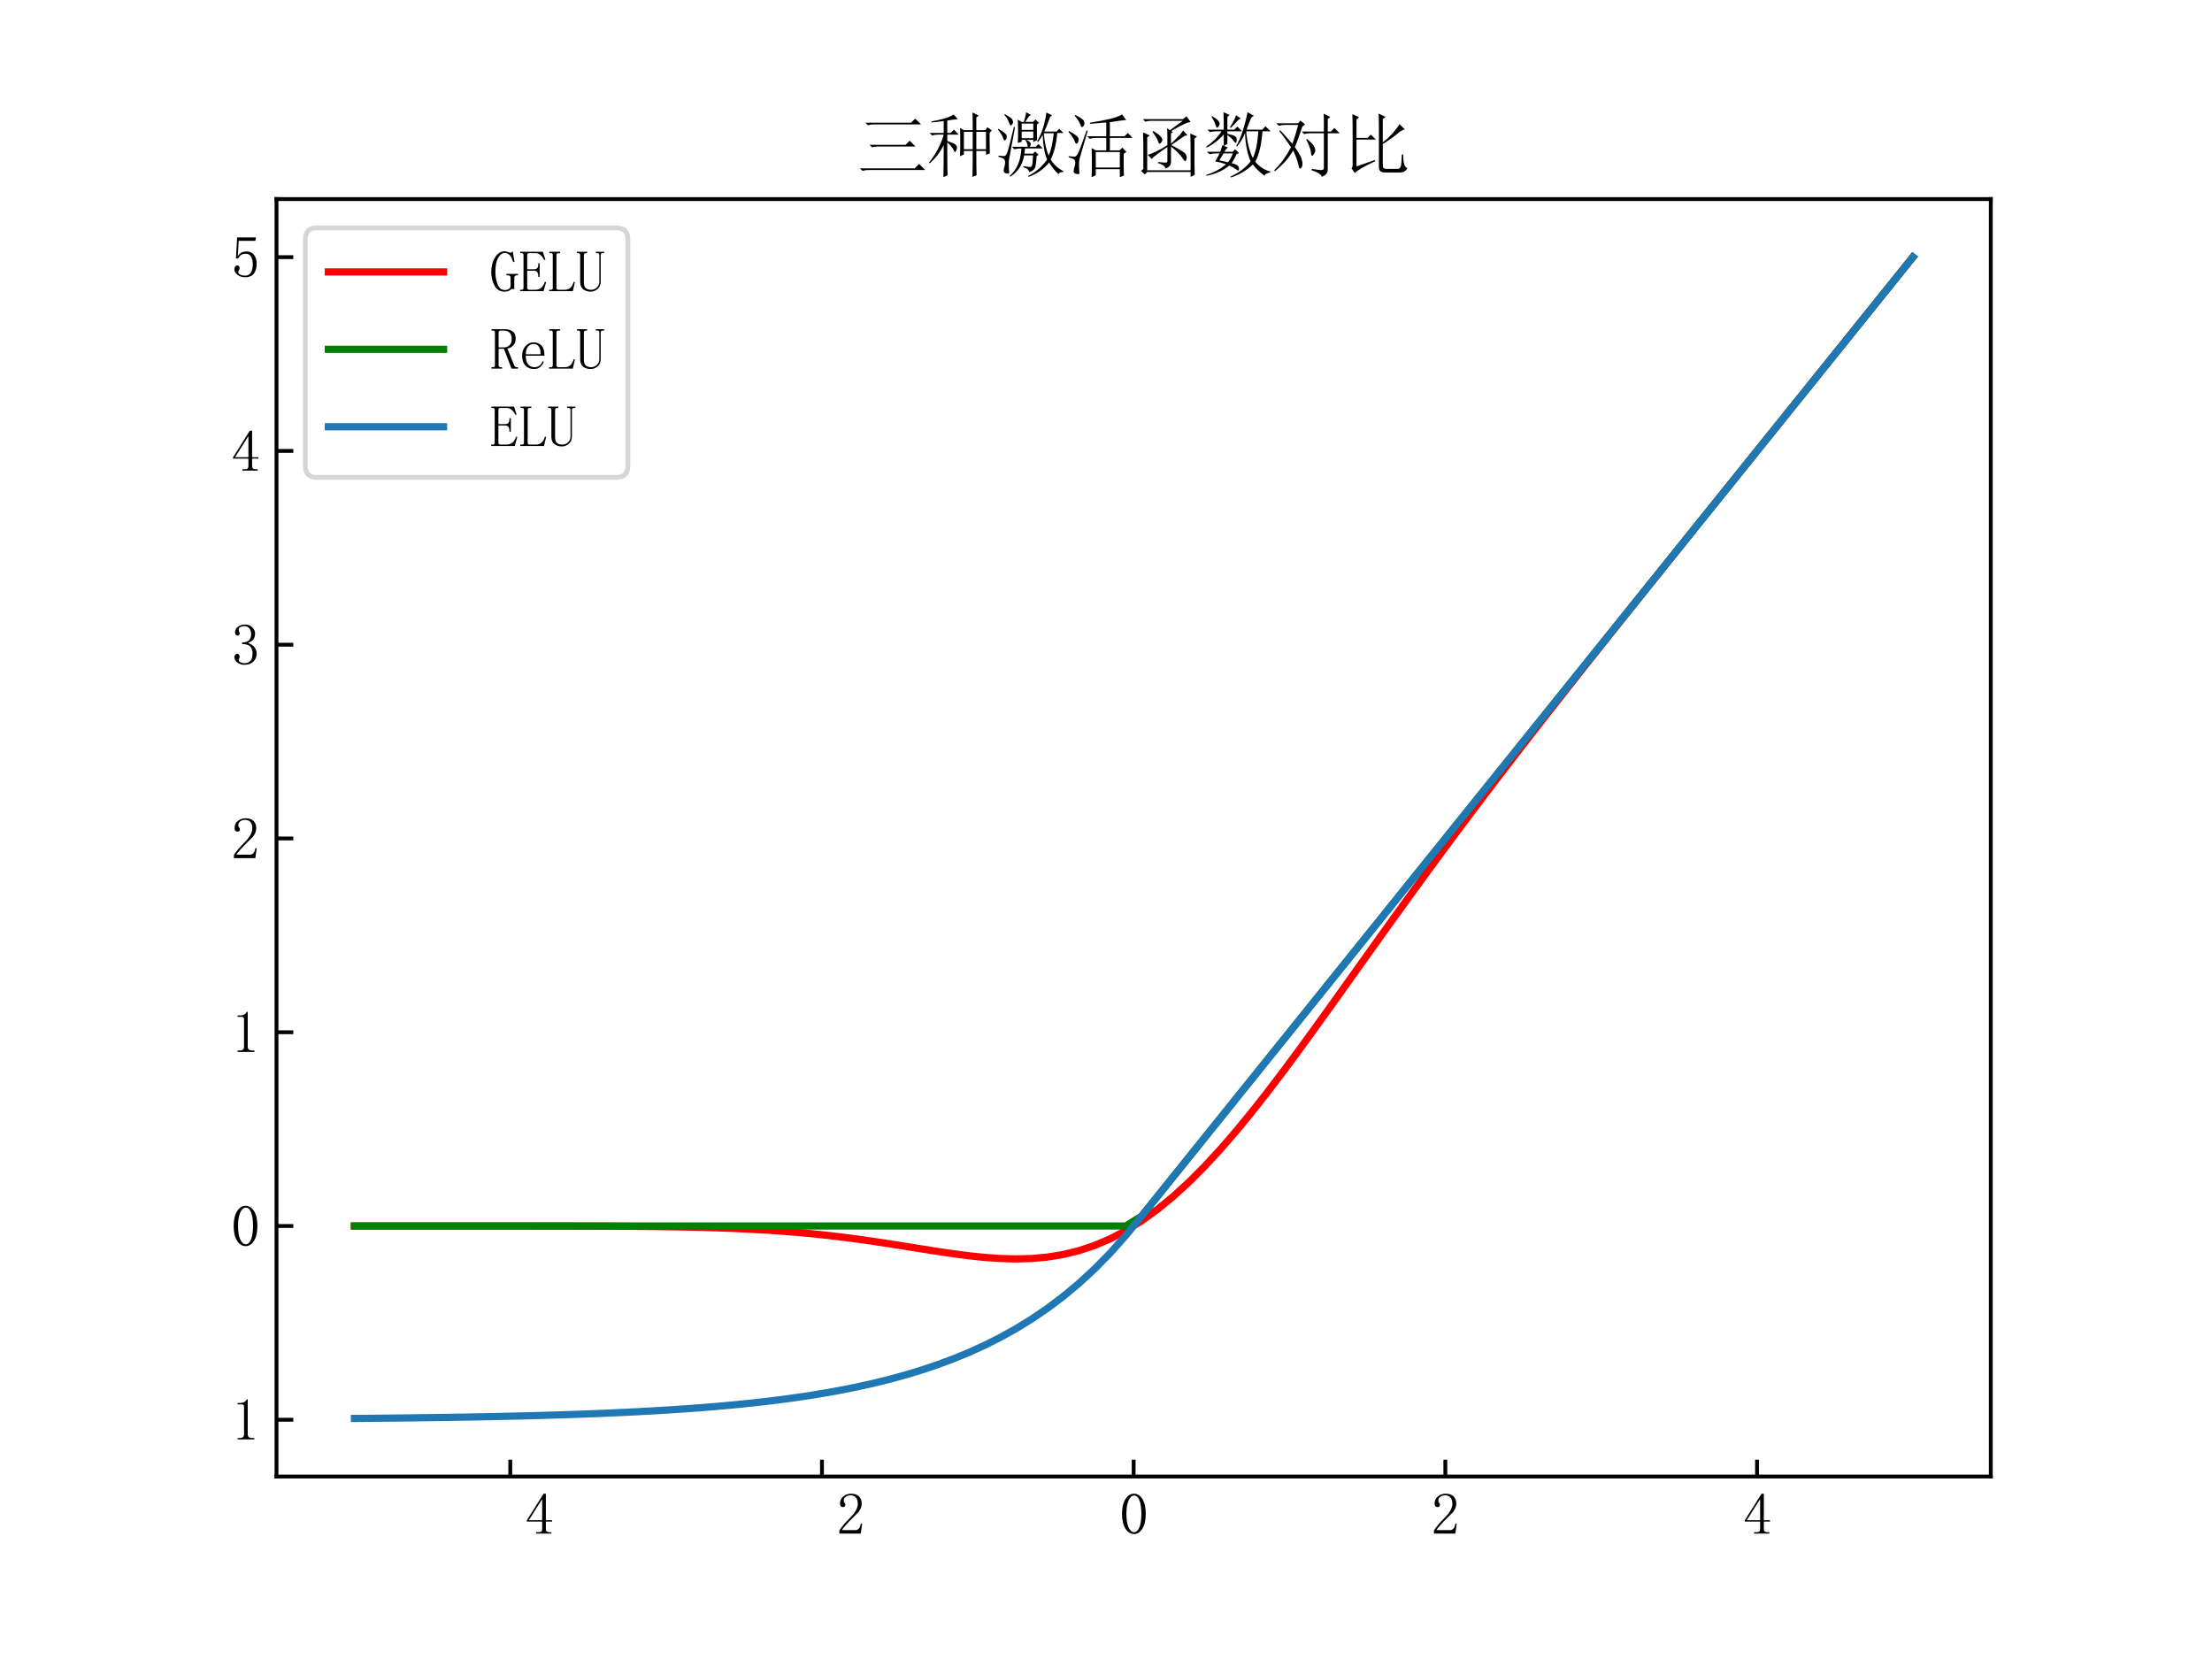 <?xml version="1.0" encoding="utf-8" standalone="no"?>
<!DOCTYPE svg PUBLIC "-//W3C//DTD SVG 1.1//EN"
  "http://www.w3.org/Graphics/SVG/1.1/DTD/svg11.dtd">
<svg xmlns:xlink="http://www.w3.org/1999/xlink" width="460.8pt" height="345.6pt" viewBox="0 0 460.8 345.6" xmlns="http://www.w3.org/2000/svg" version="1.1">
 <defs>
  <style type="text/css">*{stroke-linejoin: round; stroke-linecap: butt}</style>
 </defs>
 <g id="figure_1">
  <g id="patch_1">
   <path d="M 0 345.6 
L 460.8 345.6 
L 460.8 0 
L 0 0 
z
" style="fill: #ffffff"/>
  </g>
  <g id="axes_1">
   <g id="patch_2">
    <path d="M 57.6 307.584 
L 414.72 307.584 
L 414.72 41.472 
L 57.6 41.472 
z
" style="fill: #ffffff"/>
   </g>
   <g id="matplotlib.axis_1">
    <g id="xtick_1">
     <g id="line2d_1">
      <defs>
       <path id="me7e45be07e" d="M 0 0 
L 0 -3.5 
" style="stroke: #000000; stroke-width: 0.8"/>
      </defs>
      <g>
       <use xlink:href="#me7e45be07e" x="106.298" y="307.584" style="stroke: #000000; stroke-width: 0.8"/>
      </g>
     </g>
     <g id="text_1">
      <!-- −4 -->
      <g transform="translate(97.298 319.662)scale(0.12 -0.12)">
       <defs>
        <path id="SimSun-2212" transform="scale(0.016)"/>
        <path id="SimSun-34" d="M 2300 575 
Q 2300 400 2400 325 
Q 2500 250 2675 250 
L 2900 250 
L 2900 100 
L 1250 100 
L 1250 250 
L 1525 250 
Q 1725 250 1812 325 
Q 1900 400 1900 575 
L 1900 1400 
L 225 1400 
L 225 1525 
L 2050 4425 
L 2300 4425 
L 2300 1550 
L 2975 1550 
L 2975 1400 
L 2300 1400 
L 2300 575 
z
M 1875 3800 
L 450 1550 
L 1900 1550 
L 1900 3800 
L 1875 3800 
z
" transform="scale(0.016)"/>
       </defs>
       <use xlink:href="#SimSun-2212"/>
       <use xlink:href="#SimSun-34" x="100"/>
      </g>
     </g>
    </g>
    <g id="xtick_2">
     <g id="line2d_2">
      <g>
       <use xlink:href="#me7e45be07e" x="171.229" y="307.584" style="stroke: #000000; stroke-width: 0.8"/>
      </g>
     </g>
     <g id="text_2">
      <!-- −2 -->
      <g transform="translate(162.229 319.662)scale(0.12 -0.12)">
       <defs>
        <path id="SimSun-32" d="M 2325 3325 
Q 2325 3775 2125 4012 
Q 1925 4250 1525 4250 
Q 1225 4250 1012 4087 
Q 800 3925 800 3675 
Q 800 3525 900 3425 
Q 975 3325 975 3225 
Q 975 3100 912 3037 
Q 850 2975 725 2975 
Q 575 2975 487 3062 
Q 400 3150 400 3350 
Q 400 3875 775 4150 
Q 1150 4425 1575 4425 
Q 2175 4425 2462 4125 
Q 2750 3825 2750 3375 
Q 2750 3075 2612 2775 
Q 2475 2475 2175 2200 
Q 1450 1500 1062 1062 
Q 675 625 600 475 
L 2075 475 
Q 2300 475 2450 650 
Q 2600 825 2650 1175 
L 2800 1175 
L 2650 100 
L 325 100 
L 325 425 
Q 450 650 737 1000 
Q 1025 1350 1500 1825 
Q 1925 2250 2125 2625 
Q 2325 3000 2325 3325 
z
" transform="scale(0.016)"/>
       </defs>
       <use xlink:href="#SimSun-2212"/>
       <use xlink:href="#SimSun-32" x="100"/>
      </g>
     </g>
    </g>
    <g id="xtick_3">
     <g id="line2d_3">
      <g>
       <use xlink:href="#me7e45be07e" x="236.16" y="307.584" style="stroke: #000000; stroke-width: 0.8"/>
      </g>
     </g>
     <g id="text_3">
      <!-- 0 -->
      <g transform="translate(233.16 319.662)scale(0.12 -0.12)">
       <defs>
        <path id="SimSun-30" d="M 1600 4225 
Q 1250 4225 1012 3687 
Q 775 3150 775 2250 
Q 775 1300 1012 775 
Q 1250 250 1600 250 
Q 1975 250 2187 775 
Q 2400 1300 2400 2250 
Q 2400 3150 2200 3687 
Q 2000 4225 1600 4225 
z
M 1600 50 
Q 1050 50 675 625 
Q 300 1200 300 2250 
Q 300 3225 662 3825 
Q 1025 4425 1600 4425 
Q 2150 4425 2512 3850 
Q 2875 3275 2875 2250 
Q 2875 1225 2512 637 
Q 2150 50 1600 50 
z
" transform="scale(0.016)"/>
       </defs>
       <use xlink:href="#SimSun-30"/>
      </g>
     </g>
    </g>
    <g id="xtick_4">
     <g id="line2d_4">
      <g>
       <use xlink:href="#me7e45be07e" x="301.091" y="307.584" style="stroke: #000000; stroke-width: 0.8"/>
      </g>
     </g>
     <g id="text_4">
      <!-- 2 -->
      <g transform="translate(298.091 319.662)scale(0.12 -0.12)">
       <use xlink:href="#SimSun-32"/>
      </g>
     </g>
    </g>
    <g id="xtick_5">
     <g id="line2d_5">
      <g>
       <use xlink:href="#me7e45be07e" x="366.022" y="307.584" style="stroke: #000000; stroke-width: 0.8"/>
      </g>
     </g>
     <g id="text_5">
      <!-- 4 -->
      <g transform="translate(363.022 319.662)scale(0.12 -0.12)">
       <use xlink:href="#SimSun-34"/>
      </g>
     </g>
    </g>
   </g>
   <g id="matplotlib.axis_2">
    <g id="ytick_1">
     <g id="line2d_6">
      <defs>
       <path id="m1ab9dc8ad9" d="M 0 0 
L 3.5 0 
" style="stroke: #000000; stroke-width: 0.8"/>
      </defs>
      <g>
       <use xlink:href="#m1ab9dc8ad9" x="57.6" y="295.76" style="stroke: #000000; stroke-width: 0.8"/>
      </g>
     </g>
     <g id="text_6">
      <!-- −1 -->
      <g transform="translate(36.1 300.049)scale(0.12 -0.12)">
       <defs>
        <path id="SimSun-31" d="M 1825 4450 
L 1825 650 
Q 1825 450 1950 350 
Q 2075 250 2300 250 
L 2550 250 
L 2550 100 
L 725 100 
L 725 250 
L 950 250 
Q 1200 250 1312 350 
Q 1425 450 1425 650 
L 1425 3675 
Q 1425 3775 1362 3837 
Q 1300 3900 1175 3900 
L 725 3900 
L 725 4050 
L 950 4050 
Q 1250 4050 1437 4150 
Q 1625 4250 1725 4450 
L 1825 4450 
z
" transform="scale(0.016)"/>
       </defs>
       <use xlink:href="#SimSun-2212"/>
       <use xlink:href="#SimSun-31" x="100"/>
      </g>
     </g>
    </g>
    <g id="ytick_2">
     <g id="line2d_7">
      <g>
       <use xlink:href="#m1ab9dc8ad9" x="57.6" y="255.395" style="stroke: #000000; stroke-width: 0.8"/>
      </g>
     </g>
     <g id="text_7">
      <!-- 0 -->
      <g transform="translate(48.1 259.684)scale(0.12 -0.12)">
       <use xlink:href="#SimSun-30"/>
      </g>
     </g>
    </g>
    <g id="ytick_3">
     <g id="line2d_8">
      <g>
       <use xlink:href="#m1ab9dc8ad9" x="57.6" y="215.029" style="stroke: #000000; stroke-width: 0.8"/>
      </g>
     </g>
     <g id="text_8">
      <!-- 1 -->
      <g transform="translate(48.1 219.318)scale(0.12 -0.12)">
       <use xlink:href="#SimSun-31"/>
      </g>
     </g>
    </g>
    <g id="ytick_4">
     <g id="line2d_9">
      <g>
       <use xlink:href="#m1ab9dc8ad9" x="57.6" y="174.664" style="stroke: #000000; stroke-width: 0.8"/>
      </g>
     </g>
     <g id="text_9">
      <!-- 2 -->
      <g transform="translate(48.1 178.953)scale(0.12 -0.12)">
       <use xlink:href="#SimSun-32"/>
      </g>
     </g>
    </g>
    <g id="ytick_5">
     <g id="line2d_10">
      <g>
       <use xlink:href="#m1ab9dc8ad9" x="57.6" y="134.299" style="stroke: #000000; stroke-width: 0.8"/>
      </g>
     </g>
     <g id="text_10">
      <!-- 3 -->
      <g transform="translate(48.1 138.588)scale(0.12 -0.12)">
       <defs>
        <path id="SimSun-33" d="M 2800 1250 
Q 2800 775 2450 412 
Q 2100 50 1475 50 
Q 1025 50 700 300 
Q 375 550 375 875 
Q 375 1025 475 1137 
Q 575 1250 675 1250 
Q 825 1250 887 1137 
Q 950 1025 950 950 
Q 950 825 900 750 
Q 850 650 850 575 
Q 850 425 1037 325 
Q 1225 225 1450 225 
Q 1900 225 2125 487 
Q 2350 750 2350 1300 
Q 2350 1750 2112 2025 
Q 1875 2300 1225 2300 
L 1225 2475 
Q 1725 2475 1962 2712 
Q 2200 2950 2200 3375 
Q 2200 3725 2012 3987 
Q 1825 4250 1425 4250 
Q 1250 4250 1050 4162 
Q 850 4075 850 3875 
Q 850 3675 900 3625 
Q 950 3575 950 3500 
Q 950 3375 900 3300 
Q 850 3225 725 3225 
Q 625 3225 537 3300 
Q 450 3375 450 3575 
Q 450 3950 775 4187 
Q 1100 4425 1525 4425 
Q 2025 4425 2325 4112 
Q 2625 3800 2625 3450 
Q 2625 3075 2437 2812 
Q 2250 2550 1850 2425 
Q 2400 2225 2600 1900 
Q 2800 1575 2800 1250 
z
" transform="scale(0.016)"/>
       </defs>
       <use xlink:href="#SimSun-33"/>
      </g>
     </g>
    </g>
    <g id="ytick_6">
     <g id="line2d_11">
      <g>
       <use xlink:href="#m1ab9dc8ad9" x="57.6" y="93.933" style="stroke: #000000; stroke-width: 0.8"/>
      </g>
     </g>
     <g id="text_11">
      <!-- 4 -->
      <g transform="translate(48.1 98.222)scale(0.12 -0.12)">
       <use xlink:href="#SimSun-34"/>
      </g>
     </g>
    </g>
    <g id="ytick_7">
     <g id="line2d_12">
      <g>
       <use xlink:href="#m1ab9dc8ad9" x="57.6" y="53.568" style="stroke: #000000; stroke-width: 0.8"/>
      </g>
     </g>
     <g id="text_12">
      <!-- 5 -->
      <g transform="translate(48.1 57.857)scale(0.12 -0.12)">
       <defs>
        <path id="SimSun-35" d="M 1725 2850 
Q 2200 2850 2500 2487 
Q 2800 2125 2800 1525 
Q 2800 850 2487 450 
Q 2175 50 1525 50 
Q 1075 50 725 312 
Q 375 575 375 950 
Q 375 1100 462 1212 
Q 550 1325 700 1325 
Q 850 1325 900 1225 
Q 950 1125 950 1050 
Q 950 900 875 825 
Q 800 725 800 625 
Q 800 425 1037 325 
Q 1275 225 1550 225 
Q 1950 225 2162 550 
Q 2375 875 2375 1475 
Q 2375 1975 2187 2287 
Q 2000 2600 1625 2600 
Q 1350 2600 1150 2500 
Q 950 2400 775 2075 
L 550 2100 
L 675 4375 
L 2725 4375 
L 2650 4000 
L 850 4000 
L 750 2350 
Q 1000 2700 1237 2775 
Q 1475 2850 1725 2850 
z
" transform="scale(0.016)"/>
       </defs>
       <use xlink:href="#SimSun-35"/>
      </g>
     </g>
    </g>
   </g>
   <g id="line2d_13">
    <path d="M 73.833 255.395 
L 77.112 255.395 
L 80.391 255.395 
L 83.671 255.395 
L 86.95 255.395 
L 90.229 255.395 
L 93.509 255.395 
L 96.788 255.395 
L 100.067 255.396 
L 103.347 255.396 
L 106.626 255.398 
L 109.905 255.399 
L 113.185 255.402 
L 116.464 255.406 
L 119.743 255.412 
L 123.023 255.421 
L 126.302 255.434 
L 129.581 255.451 
L 132.861 255.475 
L 136.14 255.508 
L 139.42 255.551 
L 142.699 255.608 
L 145.978 255.683 
L 149.258 255.777 
L 152.537 255.896 
L 155.816 256.043 
L 159.096 256.223 
L 162.375 256.439 
L 165.654 256.694 
L 168.934 256.992 
L 172.213 257.335 
L 175.492 257.721 
L 178.772 258.149 
L 182.051 258.616 
L 185.33 259.113 
L 188.61 259.631 
L 191.889 260.157 
L 195.168 260.672 
L 198.448 261.156 
L 201.727 261.585 
L 205.006 261.932 
L 208.286 262.167 
L 211.565 262.258 
L 214.844 262.174 
L 218.124 261.882 
L 221.403 261.353 
L 224.682 260.559 
L 227.962 259.475 
L 231.241 258.084 
L 234.52 256.373 
L 237.8 254.334 
L 241.079 251.968 
L 244.358 249.282 
L 247.638 246.288 
L 250.917 243.005 
L 254.196 239.457 
L 257.476 235.671 
L 260.755 231.678 
L 264.034 227.51 
L 267.314 223.198 
L 270.593 218.773 
L 273.872 214.267 
L 277.152 209.705 
L 280.431 205.113 
L 283.71 200.51 
L 286.99 195.915 
L 290.269 191.34 
L 293.548 186.797 
L 296.828 182.291 
L 300.107 177.827 
L 303.386 173.408 
L 306.666 169.032 
L 309.945 164.699 
L 313.224 160.406 
L 316.504 156.149 
L 319.783 151.925 
L 323.062 147.729 
L 326.342 143.557 
L 329.621 139.405 
L 332.9 135.271 
L 336.18 131.15 
L 339.459 127.04 
L 342.739 122.939 
L 346.018 118.844 
L 349.297 114.754 
L 352.577 110.668 
L 355.856 106.585 
L 359.135 102.503 
L 362.415 98.423 
L 365.694 94.344 
L 368.973 90.266 
L 372.253 86.188 
L 375.532 82.11 
L 378.811 78.032 
L 382.091 73.955 
L 385.37 69.877 
L 388.649 65.8 
L 391.929 61.723 
L 395.208 57.645 
L 398.487 53.568 
" clip-path="url(#p99bd686277)" style="fill: none; stroke: #ff0000; stroke-width: 1.5; stroke-linecap: square"/>
   </g>
   <g id="line2d_14">
    <path d="M 73.833 255.395 
L 77.112 255.395 
L 80.391 255.395 
L 83.671 255.395 
L 86.95 255.395 
L 90.229 255.395 
L 93.509 255.395 
L 96.788 255.395 
L 100.067 255.395 
L 103.347 255.395 
L 106.626 255.395 
L 109.905 255.395 
L 113.185 255.395 
L 116.464 255.395 
L 119.743 255.395 
L 123.023 255.395 
L 126.302 255.395 
L 129.581 255.395 
L 132.861 255.395 
L 136.14 255.395 
L 139.42 255.395 
L 142.699 255.395 
L 145.978 255.395 
L 149.258 255.395 
L 152.537 255.395 
L 155.816 255.395 
L 159.096 255.395 
L 162.375 255.395 
L 165.654 255.395 
L 168.934 255.395 
L 172.213 255.395 
L 175.492 255.395 
L 178.772 255.395 
L 182.051 255.395 
L 185.33 255.395 
L 188.61 255.395 
L 191.889 255.395 
L 195.168 255.395 
L 198.448 255.395 
L 201.727 255.395 
L 205.006 255.395 
L 208.286 255.395 
L 211.565 255.395 
L 214.844 255.395 
L 218.124 255.395 
L 221.403 255.395 
L 224.682 255.395 
L 227.962 255.395 
L 231.241 255.395 
L 234.52 255.395 
L 237.8 253.356 
L 241.079 249.279 
L 244.358 245.201 
L 247.638 241.124 
L 250.917 237.047 
L 254.196 232.969 
L 257.476 228.892 
L 260.755 224.815 
L 264.034 220.738 
L 267.314 216.66 
L 270.593 212.583 
L 273.872 208.506 
L 277.152 204.428 
L 280.431 200.351 
L 283.71 196.274 
L 286.99 192.196 
L 290.269 188.119 
L 293.548 184.042 
L 296.828 179.964 
L 300.107 175.887 
L 303.386 171.81 
L 306.666 167.733 
L 309.945 163.655 
L 313.224 159.578 
L 316.504 155.501 
L 319.783 151.423 
L 323.062 147.346 
L 326.342 143.269 
L 329.621 139.191 
L 332.9 135.114 
L 336.18 131.037 
L 339.459 126.96 
L 342.739 122.882 
L 346.018 118.805 
L 349.297 114.728 
L 352.577 110.65 
L 355.856 106.573 
L 359.135 102.496 
L 362.415 98.418 
L 365.694 94.341 
L 368.973 90.264 
L 372.253 86.186 
L 375.532 82.109 
L 378.811 78.032 
L 382.091 73.955 
L 385.37 69.877 
L 388.649 65.8 
L 391.929 61.723 
L 395.208 57.645 
L 398.487 53.568 
" clip-path="url(#p99bd686277)" style="fill: none; stroke: #008000; stroke-width: 1.5; stroke-linecap: square"/>
   </g>
   <g id="line2d_15">
    <path d="M 73.833 295.488 
L 77.112 295.459 
L 80.391 295.427 
L 83.671 295.392 
L 86.95 295.353 
L 90.229 295.309 
L 93.509 295.261 
L 96.788 295.208 
L 100.067 295.15 
L 103.347 295.085 
L 106.626 295.013 
L 109.905 294.934 
L 113.185 294.846 
L 116.464 294.749 
L 119.743 294.641 
L 123.023 294.522 
L 126.302 294.391 
L 129.581 294.245 
L 132.861 294.084 
L 136.14 293.906 
L 139.42 293.709 
L 142.699 293.491 
L 145.978 293.25 
L 149.258 292.983 
L 152.537 292.688 
L 155.816 292.362 
L 159.096 292.001 
L 162.375 291.601 
L 165.654 291.159 
L 168.934 290.67 
L 172.213 290.129 
L 175.492 289.531 
L 178.772 288.868 
L 182.051 288.136 
L 185.33 287.326 
L 188.61 286.429 
L 191.889 285.437 
L 195.168 284.34 
L 198.448 283.126 
L 201.727 281.784 
L 205.006 280.298 
L 208.286 278.655 
L 211.565 276.837 
L 214.844 274.825 
L 218.124 272.6 
L 221.403 270.139 
L 224.682 267.415 
L 227.962 264.403 
L 231.241 261.07 
L 234.52 257.383 
L 237.8 253.356 
L 241.079 249.279 
L 244.358 245.201 
L 247.638 241.124 
L 250.917 237.047 
L 254.196 232.969 
L 257.476 228.892 
L 260.755 224.815 
L 264.034 220.738 
L 267.314 216.66 
L 270.593 212.583 
L 273.872 208.506 
L 277.152 204.428 
L 280.431 200.351 
L 283.71 196.274 
L 286.99 192.196 
L 290.269 188.119 
L 293.548 184.042 
L 296.828 179.964 
L 300.107 175.887 
L 303.386 171.81 
L 306.666 167.733 
L 309.945 163.655 
L 313.224 159.578 
L 316.504 155.501 
L 319.783 151.423 
L 323.062 147.346 
L 326.342 143.269 
L 329.621 139.191 
L 332.9 135.114 
L 336.18 131.037 
L 339.459 126.96 
L 342.739 122.882 
L 346.018 118.805 
L 349.297 114.728 
L 352.577 110.65 
L 355.856 106.573 
L 359.135 102.496 
L 362.415 98.418 
L 365.694 94.341 
L 368.973 90.264 
L 372.253 86.186 
L 375.532 82.109 
L 378.811 78.032 
L 382.091 73.955 
L 385.37 69.877 
L 388.649 65.8 
L 391.929 61.723 
L 395.208 57.645 
L 398.487 53.568 
" clip-path="url(#p99bd686277)" style="fill: none; stroke: #1f77b4; stroke-width: 1.5; stroke-linecap: square"/>
   </g>
   <g id="patch_3">
    <path d="M 57.6 307.584 
L 57.6 41.472 
" style="fill: none; stroke: #000000; stroke-width: 0.8; stroke-linejoin: miter; stroke-linecap: square"/>
   </g>
   <g id="patch_4">
    <path d="M 414.72 307.584 
L 414.72 41.472 
" style="fill: none; stroke: #000000; stroke-width: 0.8; stroke-linejoin: miter; stroke-linecap: square"/>
   </g>
   <g id="patch_5">
    <path d="M 57.6 307.584 
L 414.72 307.584 
" style="fill: none; stroke: #000000; stroke-width: 0.8; stroke-linejoin: miter; stroke-linecap: square"/>
   </g>
   <g id="patch_6">
    <path d="M 57.6 41.472 
L 414.72 41.472 
" style="fill: none; stroke: #000000; stroke-width: 0.8; stroke-linejoin: miter; stroke-linecap: square"/>
   </g>
   <g id="text_13">
    <!-- 三种激活函数对比 -->
    <g transform="translate(178.56 35.472)scale(0.144 -0.144)">
     <defs>
      <path id="SimSun-4e09" d="M 750 4300 
L 4875 4300 
L 5250 4675 
L 5775 4150 
L 1550 4150 
Q 1250 4150 975 4075 
L 750 4300 
z
M 1125 2300 
L 4375 2300 
L 4750 2675 
L 5275 2150 
L 1925 2150 
Q 1625 2150 1350 2075 
L 1125 2300 
z
M 250 175 
L 5200 175 
L 5600 575 
L 6150 25 
L 1050 25 
Q 750 25 475 -50 
L 250 175 
z
" transform="scale(0.016)"/>
      <path id="SimSun-79cd" d="M 3400 3475 
L 3400 1900 
L 4200 1900 
L 4200 3475 
L 3400 3475 
z
M 4525 3475 
L 4525 1900 
L 5400 1900 
L 5400 3475 
L 4525 3475 
z
M 3050 1275 
Q 3075 1800 3075 2625 
Q 3075 3450 3050 3825 
L 3400 3625 
L 4200 3625 
Q 4200 4825 4175 5225 
L 4750 4950 
L 4525 4775 
L 4525 3625 
L 5350 3625 
L 5525 3900 
L 5925 3600 
L 5725 3400 
Q 5725 2375 5750 1525 
L 5400 1400 
L 5400 1750 
L 4525 1750 
Q 4525 -100 4550 -450 
L 4175 -600 
Q 4200 325 4200 1750 
L 3400 1750 
L 3400 1425 
L 3050 1275 
z
M 1550 -625 
Q 1575 525 1575 2275 
Q 1075 1275 300 625 
L 250 700 
Q 750 1325 1087 1987 
Q 1425 2650 1575 3225 
L 1125 3225 
Q 800 3225 525 3150 
L 300 3375 
L 1575 3375 
L 1575 4450 
Q 1050 4375 475 4325 
L 475 4425 
Q 975 4500 1575 4662 
Q 2175 4825 2475 5050 
L 2850 4625 
Q 2375 4575 1900 4500 
L 1900 3375 
L 2200 3375 
L 2500 3675 
L 2925 3225 
L 1900 3225 
L 1900 2650 
Q 2500 2450 2637 2325 
Q 2775 2200 2775 2050 
Q 2775 1950 2712 1800 
Q 2650 1650 2600 1650 
Q 2550 1650 2450 1875 
Q 2275 2200 1900 2525 
Q 1900 -50 1925 -450 
L 1550 -625 
z
" transform="scale(0.016)"/>
      <path id="SimSun-6fc0" d="M 2375 4225 
L 2375 3650 
L 3425 3650 
L 3425 4225 
L 2375 4225 
z
M 2375 3500 
L 2375 2900 
L 3425 2900 
L 3425 3500 
L 2375 3500 
z
M 3750 4150 
Q 3750 3100 3775 2725 
L 3425 2550 
L 3425 2750 
L 2825 2750 
Q 3125 2575 3162 2487 
Q 3200 2400 3200 2350 
Q 3200 2250 3100 2125 
L 3650 2125 
L 3900 2375 
L 4275 1975 
L 2675 1975 
Q 2650 1700 2625 1500 
L 3400 1500 
L 3600 1700 
L 3900 1400 
L 3725 1275 
Q 3675 350 3550 162 
Q 3425 -25 3075 -175 
Q 3000 150 2525 275 
L 2525 375 
Q 3100 275 3200 312 
Q 3300 350 3337 550 
Q 3375 750 3400 1350 
L 2600 1350 
Q 2375 50 1350 -575 
L 1300 -500 
Q 2275 350 2350 1975 
L 2325 1975 
Q 2000 1975 1725 1900 
L 1500 2125 
L 2925 2125 
Q 2900 2450 2700 2750 
L 2375 2750 
L 2375 2575 
L 2025 2475 
Q 2050 3000 2050 3537 
Q 2050 4075 2025 4575 
L 2375 4375 
L 2575 4375 
Q 2750 4950 2775 5250 
L 3225 5000 
L 3050 4900 
Q 2850 4600 2700 4375 
L 3400 4375 
L 3625 4600 
L 3950 4275 
L 3750 4150 
z
M 4375 3350 
Q 4500 2025 4825 1325 
Q 5150 2100 5275 3350 
L 4375 3350 
z
M 4600 5225 
L 5125 4975 
L 4950 4825 
Q 4725 4200 4425 3500 
L 5525 3500 
L 5775 3750 
L 6150 3375 
L 5600 3375 
Q 5450 1850 5000 975 
Q 5400 300 6150 -75 
L 6150 -150 
Q 5800 -150 5700 -350 
Q 5250 75 4850 700 
Q 4200 -150 3000 -600 
L 2975 -500 
Q 4000 0 4675 975 
Q 4325 1800 4275 3200 
Q 4200 3025 3850 2550 
L 3775 2600 
Q 4200 3375 4400 4150 
Q 4600 4925 4600 5225 
z
M 1775 3900 
Q 1325 1500 1275 1200 
Q 1200 875 1212 425 
Q 1225 -25 1250 -200 
Q 1250 -300 1125 -300 
Q 1025 -300 887 -250 
Q 750 -200 750 -25 
Q 750 100 825 350 
Q 875 550 875 725 
Q 875 925 762 1025 
Q 650 1125 275 1225 
L 275 1325 
Q 725 1275 825 1287 
Q 925 1300 1037 1512 
Q 1150 1725 1675 3925 
L 1775 3900 
z
M 275 3750 
Q 1025 3325 1025 3087 
Q 1025 2850 950 2775 
L 850 2700 
Q 750 2700 675 2975 
Q 550 3300 225 3675 
L 275 3750 
z
M 850 5075 
Q 1450 4750 1525 4587 
Q 1600 4425 1600 4375 
Q 1600 4250 1512 4150 
Q 1425 4050 1400 4050 
Q 1325 4050 1225 4325 
Q 1100 4700 800 5025 
L 850 5075 
z
" transform="scale(0.016)"/>
      <path id="SimSun-6d3b" d="M 5350 1500 
Q 5350 1050 5350 525 
Q 5350 0 5375 -475 
L 5000 -625 
L 5000 100 
L 2825 100 
L 2825 -450 
L 2450 -625 
Q 2475 50 2475 700 
Q 2475 1350 2450 2000 
L 2825 1800 
L 3775 1800 
L 3775 2925 
L 2875 2925 
Q 2550 2925 2275 2850 
L 2050 3075 
L 3775 3075 
L 3775 4325 
Q 3025 4250 2300 4200 
L 2300 4300 
Q 3525 4500 4175 4662 
Q 4825 4825 5200 5050 
L 5575 4550 
Q 5300 4525 4950 4475 
Q 4600 4425 4100 4350 
L 4100 3075 
L 5425 3075 
L 5725 3375 
L 6150 2925 
L 4100 2925 
L 4100 1800 
L 4975 1800 
L 5225 2050 
L 5600 1650 
L 5350 1500 
z
M 2825 1650 
L 2825 250 
L 5000 250 
L 5000 1650 
L 2825 1650 
z
M 2100 3575 
Q 1475 1450 1387 1137 
Q 1300 825 1312 375 
Q 1325 -75 1350 -250 
Q 1350 -350 1225 -350 
Q 1125 -350 975 -300 
Q 825 -250 825 -75 
Q 825 50 900 300 
Q 975 550 975 700 
Q 975 875 862 975 
Q 750 1075 375 1175 
L 375 1275 
Q 825 1225 937 1237 
Q 1050 1250 1187 1462 
Q 1325 1675 2000 3600 
L 2100 3575 
z
M 400 3550 
Q 1275 3100 1275 2812 
Q 1275 2525 1137 2425 
Q 1000 2325 900 2675 
Q 775 3000 350 3475 
L 400 3550 
z
M 975 5000 
Q 1675 4650 1737 4475 
Q 1800 4300 1800 4225 
Q 1800 4100 1712 4000 
Q 1625 3900 1575 3900 
Q 1500 3900 1425 4150 
Q 1300 4475 925 4925 
L 975 5000 
z
" transform="scale(0.016)"/>
      <path id="SimSun-51fd" d="M 3050 2275 
L 3050 3000 
Q 3050 3450 3025 3800 
L 3275 3625 
L 4450 4475 
L 1650 4475 
Q 1325 4475 1050 4400 
L 825 4625 
L 4450 4625 
L 4775 4875 
L 5150 4375 
Q 4875 4325 4550 4175 
Q 4225 4025 3400 3550 
L 3550 3450 
L 3375 3325 
L 3375 2400 
Q 4250 3225 4475 3600 
L 4875 3150 
L 4625 3125 
Q 3625 2425 3400 2275 
Q 4575 1675 4687 1487 
Q 4800 1300 4800 1150 
Q 4800 1025 4750 925 
Q 4700 825 4675 825 
Q 4575 825 4375 1150 
Q 4075 1600 3375 2150 
L 3375 725 
Q 3375 350 2875 150 
Q 2850 450 2200 650 
L 2200 750 
Q 2800 675 2925 700 
Q 3050 725 3050 850 
L 3050 2100 
Q 1850 1300 1625 1025 
L 1275 1400 
Q 1575 1475 2087 1725 
Q 2600 1975 3050 2275 
z
M 1700 3475 
L 1775 3550 
Q 2350 3200 2475 3025 
Q 2600 2850 2600 2775 
Q 2600 2650 2500 2525 
Q 2400 2400 2350 2400 
Q 2275 2400 2225 2575 
Q 2150 2875 1700 3475 
z
M 5150 0 
L 5150 2175 
Q 5150 2725 5125 3325 
L 5725 3050 
L 5500 2850 
L 5500 525 
Q 5500 100 5525 -400 
L 5150 -600 
L 5150 -150 
L 1250 -150 
L 1000 -375 
L 675 -50 
L 875 125 
L 875 2375 
Q 875 2800 850 3425 
L 1450 3150 
L 1225 2975 
L 1225 0 
L 5150 0 
z
" transform="scale(0.016)"/>
      <path id="SimSun-6570" d="M 1875 1525 
Q 1675 1200 1500 900 
Q 1825 825 2275 725 
Q 2500 975 2725 1525 
L 1875 1525 
z
M 850 4900 
Q 1325 4600 1425 4450 
Q 1525 4300 1525 4225 
Q 1525 4100 1437 3975 
Q 1350 3850 1300 3850 
Q 1225 3850 1150 4100 
Q 1050 4450 775 4850 
L 850 4900 
z
M 3000 4975 
L 3450 4675 
Q 3250 4625 3100 4425 
Q 2925 4225 2525 3825 
L 2450 3875 
Q 2925 4625 3000 4975 
z
M 1875 5250 
L 2425 5000 
L 2225 4825 
L 2225 3675 
L 2850 3675 
L 3125 3950 
L 3550 3525 
L 2225 3525 
L 2225 3300 
Q 2800 3175 2937 3062 
Q 3075 2950 3075 2775 
Q 3075 2700 3050 2587 
Q 3025 2475 2975 2475 
Q 2925 2475 2800 2650 
Q 2600 2925 2225 3175 
L 2225 2400 
L 1925 2200 
L 2275 2050 
Q 2150 2000 1950 1675 
L 2725 1675 
L 2900 1900 
L 3275 1575 
L 3050 1450 
Q 2800 875 2600 650 
Q 3000 550 3137 437 
Q 3275 325 3275 150 
Q 3275 -25 3200 -25 
Q 3125 -25 3025 75 
Q 2750 275 2400 425 
Q 1525 -275 325 -500 
L 300 -425 
Q 1450 -50 2100 550 
Q 1600 725 1125 800 
Q 1225 950 1525 1525 
L 1200 1525 
Q 875 1525 600 1450 
L 375 1675 
L 1575 1675 
Q 1675 1925 1775 2275 
L 1900 2225 
L 1900 3250 
Q 1225 2475 350 2050 
L 300 2125 
Q 1225 2775 1700 3525 
L 1250 3525 
Q 925 3525 650 3450 
L 425 3675 
L 1900 3675 
Q 1900 4575 1875 5250 
z
M 3925 3525 
Q 4050 2075 4525 1100 
Q 4925 1950 5025 3525 
L 3925 3525 
z
M 4050 5250 
L 4625 4925 
Q 4425 4850 4325 4625 
Q 4225 4400 3950 3675 
L 5375 3675 
L 5675 3975 
L 6125 3525 
L 5400 3525 
Q 5250 1675 4750 775 
Q 5325 75 6100 -100 
L 6100 -200 
Q 5625 -275 5600 -500 
Q 4950 -50 4525 525 
Q 3700 -275 2550 -650 
L 2500 -575 
Q 3650 -50 4325 800 
Q 3850 1975 3825 3375 
Q 3575 2725 3100 2150 
L 3025 2200 
Q 3625 3200 4050 5250 
z
" transform="scale(0.016)"/>
      <path id="SimSun-5bf9" d="M 400 4250 
L 2375 4250 
L 2575 4500 
L 3000 4150 
L 2750 3950 
Q 2400 2850 2075 2100 
Q 2575 1375 2675 1062 
Q 2775 750 2762 537 
Q 2750 325 2662 237 
Q 2575 150 2550 150 
Q 2450 150 2375 575 
Q 2250 1075 1925 1800 
Q 1675 1350 1275 875 
Q 875 400 250 -100 
L 225 25 
Q 675 450 1087 1037 
Q 1500 1625 1725 2100 
Q 1000 3125 675 3550 
L 750 3625 
Q 1300 3025 1850 2400 
Q 2100 3050 2375 4100 
L 1225 4100 
Q 900 4100 625 4025 
L 400 4250 
z
M 3600 125 
Q 4375 0 4537 25 
Q 4700 50 4700 225 
L 4700 3350 
L 3525 3350 
Q 3200 3350 2925 3275 
L 2700 3500 
L 4700 3500 
L 4700 4350 
Q 4700 4800 4675 5125 
L 5275 4825 
L 5050 4625 
L 5050 3500 
L 5325 3500 
L 5650 3825 
L 6125 3350 
L 5050 3350 
L 5050 50 
Q 5050 -375 4500 -600 
Q 4500 -300 3600 0 
L 3600 125 
z
M 3100 2775 
L 3175 2825 
Q 3700 2400 3812 2175 
Q 3925 1950 3925 1800 
Q 3925 1625 3800 1462 
Q 3675 1300 3650 1300 
Q 3550 1300 3525 1650 
Q 3450 2125 3100 2775 
z
" transform="scale(0.016)"/>
      <path id="SimSun-6bd4" d="M 1050 3400 
Q 1050 4525 1025 5075 
L 1625 4800 
L 1400 4600 
L 1400 2925 
L 2400 2925 
L 2700 3225 
L 3150 2775 
L 1400 2775 
L 1400 350 
L 3050 925 
L 3100 825 
Q 1625 150 1250 -250 
L 950 175 
Q 1050 275 1050 525 
L 1050 3400 
z
M 3425 3825 
Q 3425 4575 3400 5125 
L 4025 4825 
L 3775 4625 
L 3775 2525 
Q 4300 2925 4712 3400 
Q 5125 3875 5275 4175 
L 5775 3700 
Q 5475 3650 5025 3250 
Q 4550 2850 3775 2375 
L 3775 425 
Q 3775 125 4100 125 
L 5125 125 
Q 5325 125 5400 350 
Q 5475 575 5500 1425 
L 5625 1425 
Q 5625 825 5712 550 
Q 5800 275 6000 175 
Q 5875 -25 5712 -112 
Q 5550 -200 5275 -200 
L 3975 -200 
Q 3425 -200 3425 275 
L 3425 3825 
z
" transform="scale(0.016)"/>
     </defs>
     <use xlink:href="#SimSun-4e09"/>
     <use xlink:href="#SimSun-79cd" x="100"/>
     <use xlink:href="#SimSun-6fc0" x="200"/>
     <use xlink:href="#SimSun-6d3b" x="300"/>
     <use xlink:href="#SimSun-51fd" x="400"/>
     <use xlink:href="#SimSun-6570" x="500"/>
     <use xlink:href="#SimSun-5bf9" x="600"/>
     <use xlink:href="#SimSun-6bd4" x="700"/>
    </g>
   </g>
   <g id="legend_1">
    <g id="patch_7">
     <path d="M 66 99.447 
L 128.4 99.447 
Q 130.8 99.447 130.8 97.047 
L 130.8 49.872 
Q 130.8 47.472 128.4 47.472 
L 66 47.472 
Q 63.6 47.472 63.6 49.872 
L 63.6 97.047 
Q 63.6 99.447 66 99.447 
z
" style="fill: #ffffff; opacity: 0.8; stroke: #cccccc; stroke-linejoin: miter"/>
    </g>
    <g id="line2d_16">
     <path d="M 68.4 56.65 
L 80.4 56.65 
L 92.4 56.65 
" style="fill: none; stroke: #ff0000; stroke-width: 1.5; stroke-linecap: square"/>
    </g>
    <g id="text_14">
     <!-- GELU -->
     <g transform="translate(102 60.85)scale(0.12 -0.12)">
      <defs>
       <path id="SimSun-47" d="M 1625 4250 
Q 1250 4250 937 3737 
Q 625 3225 625 2175 
Q 625 1475 862 850 
Q 1100 225 1650 225 
Q 1925 225 2087 337 
Q 2250 450 2275 675 
L 2275 1525 
Q 2275 1675 2200 1750 
Q 2125 1825 1975 1825 
L 1825 1825 
L 1825 1975 
L 3075 1975 
L 3075 1825 
L 2950 1825 
Q 2825 1825 2750 1750 
Q 2675 1675 2675 1550 
L 2675 300 
Q 2625 325 2587 337 
Q 2550 350 2500 350 
Q 2450 350 2400 337 
Q 2350 325 2300 275 
Q 2150 150 1987 100 
Q 1825 50 1625 50 
Q 875 50 525 712 
Q 175 1375 175 2175 
Q 175 3100 587 3762 
Q 1000 4425 1625 4425 
Q 1775 4425 1975 4350 
Q 2175 4275 2225 4275 
Q 2300 4275 2375 4312 
Q 2450 4350 2500 4425 
L 2700 3300 
L 2550 3250 
Q 2400 3775 2175 4012 
Q 1950 4250 1625 4250 
z
" transform="scale(0.016)"/>
       <path id="SimSun-45" d="M 200 4225 
L 200 4375 
L 2650 4375 
L 2925 3525 
L 2800 3475 
Q 2600 3850 2375 4037 
Q 2150 4225 1875 4225 
L 1175 4225 
Q 1075 4225 1012 4175 
Q 950 4125 950 4025 
L 950 2475 
L 1675 2475 
Q 1925 2475 2037 2600 
Q 2150 2725 2150 2975 
L 2150 3125 
L 2300 3125 
L 2300 1650 
L 2150 1650 
L 2150 1750 
Q 2150 2025 2037 2175 
Q 1925 2325 1675 2325 
L 950 2325 
L 950 450 
Q 950 350 1012 300 
Q 1075 250 1175 250 
L 1825 250 
Q 2200 250 2462 462 
Q 2725 675 2875 1125 
L 3000 1075 
L 2725 100 
L 175 100 
L 175 250 
L 325 250 
Q 450 250 500 300 
Q 550 350 550 450 
L 550 4025 
Q 550 4125 500 4175 
Q 450 4225 325 4225 
L 200 4225 
z
" transform="scale(0.016)"/>
       <path id="SimSun-4c" d="M 1000 450 
Q 1000 350 1062 300 
Q 1125 250 1225 250 
L 1900 250 
Q 2250 250 2500 462 
Q 2750 675 2875 1125 
L 3000 1075 
L 2775 100 
L 200 100 
L 200 250 
L 375 250 
Q 500 250 550 300 
Q 600 350 600 450 
L 600 4025 
Q 600 4125 550 4175 
Q 500 4225 375 4225 
L 225 4225 
L 225 4375 
L 1400 4375 
L 1400 4225 
L 1225 4225 
Q 1125 4225 1062 4175 
Q 1000 4125 1000 4025 
L 1000 450 
z
" transform="scale(0.016)"/>
       <path id="SimSun-55" d="M 1625 250 
Q 2000 250 2262 500 
Q 2525 750 2525 1125 
L 2525 4025 
Q 2525 4125 2475 4175 
Q 2425 4225 2300 4225 
L 2150 4225 
L 2150 4375 
L 3050 4375 
L 3050 4225 
L 2900 4225 
Q 2800 4225 2737 4175 
Q 2675 4125 2675 4025 
L 2675 1125 
Q 2675 625 2337 337 
Q 2000 50 1575 50 
Q 1125 50 787 300 
Q 450 550 450 1100 
L 450 4025 
Q 450 4125 400 4175 
Q 350 4225 225 4225 
L 100 4225 
L 100 4375 
L 1200 4375 
L 1200 4225 
L 1075 4225 
Q 975 4225 912 4175 
Q 850 4125 850 4025 
L 850 1100 
Q 850 600 1062 425 
Q 1275 250 1625 250 
z
" transform="scale(0.016)"/>
      </defs>
      <use xlink:href="#SimSun-47"/>
      <use xlink:href="#SimSun-45" x="50"/>
      <use xlink:href="#SimSun-4c" x="100"/>
      <use xlink:href="#SimSun-55" x="150"/>
     </g>
    </g>
    <g id="line2d_17">
     <path d="M 68.4 72.775 
L 80.4 72.775 
L 92.4 72.775 
" style="fill: none; stroke: #008000; stroke-width: 1.5; stroke-linecap: square"/>
    </g>
    <g id="text_15">
     <!-- ReLU -->
     <g transform="translate(102 76.975)scale(0.12 -0.12)">
      <defs>
       <path id="SimSun-52" d="M 2825 3375 
Q 2825 2875 2550 2600 
Q 2275 2325 1925 2275 
L 2675 425 
Q 2725 325 2787 287 
Q 2850 250 2925 250 
L 3075 250 
L 3075 100 
L 2375 100 
L 1550 2250 
L 975 2250 
L 975 450 
Q 975 350 1037 300 
Q 1100 250 1200 250 
L 1350 250 
L 1350 100 
L 200 100 
L 200 250 
L 350 250 
Q 475 250 525 300 
Q 575 350 575 450 
L 575 4025 
Q 575 4125 525 4175 
Q 475 4225 350 4225 
L 200 4225 
L 200 4375 
L 1625 4375 
Q 2200 4375 2512 4125 
Q 2825 3875 2825 3375 
z
M 2750 250 
L 2750 250 
z
M 975 2400 
L 1525 2400 
Q 1900 2400 2150 2625 
Q 2400 2850 2400 3325 
Q 2400 3750 2175 3987 
Q 1950 4225 1475 4225 
L 1200 4225 
Q 1100 4225 1037 4175 
Q 975 4125 975 4025 
L 975 2400 
z
" transform="scale(0.016)"/>
       <path id="SimSun-65" d="M 2400 1650 
Q 2425 2200 2212 2487 
Q 2000 2775 1650 2775 
Q 1275 2775 1037 2475 
Q 800 2175 800 1650 
L 2400 1650 
z
M 800 1500 
Q 800 825 1062 537 
Q 1325 250 1750 250 
Q 2075 250 2300 437 
Q 2525 625 2625 900 
L 2750 850 
Q 2675 575 2412 312 
Q 2150 50 1700 50 
Q 1125 50 762 425 
Q 400 800 400 1500 
Q 400 2125 762 2537 
Q 1125 2950 1650 2950 
Q 2125 2950 2475 2625 
Q 2825 2300 2825 1500 
L 800 1500 
z
" transform="scale(0.016)"/>
      </defs>
      <use xlink:href="#SimSun-52"/>
      <use xlink:href="#SimSun-65" x="50"/>
      <use xlink:href="#SimSun-4c" x="100"/>
      <use xlink:href="#SimSun-55" x="150"/>
     </g>
    </g>
    <g id="line2d_18">
     <path d="M 68.4 88.9 
L 80.4 88.9 
L 92.4 88.9 
" style="fill: none; stroke: #1f77b4; stroke-width: 1.5; stroke-linecap: square"/>
    </g>
    <g id="text_16">
     <!-- ELU -->
     <g transform="translate(102 93.1)scale(0.12 -0.12)">
      <use xlink:href="#SimSun-45"/>
      <use xlink:href="#SimSun-4c" x="50"/>
      <use xlink:href="#SimSun-55" x="100"/>
     </g>
    </g>
   </g>
  </g>
 </g>
 <defs>
  <clipPath id="p99bd686277">
   <rect x="57.6" y="41.472" width="357.12" height="266.112"/>
  </clipPath>
 </defs>
</svg>
